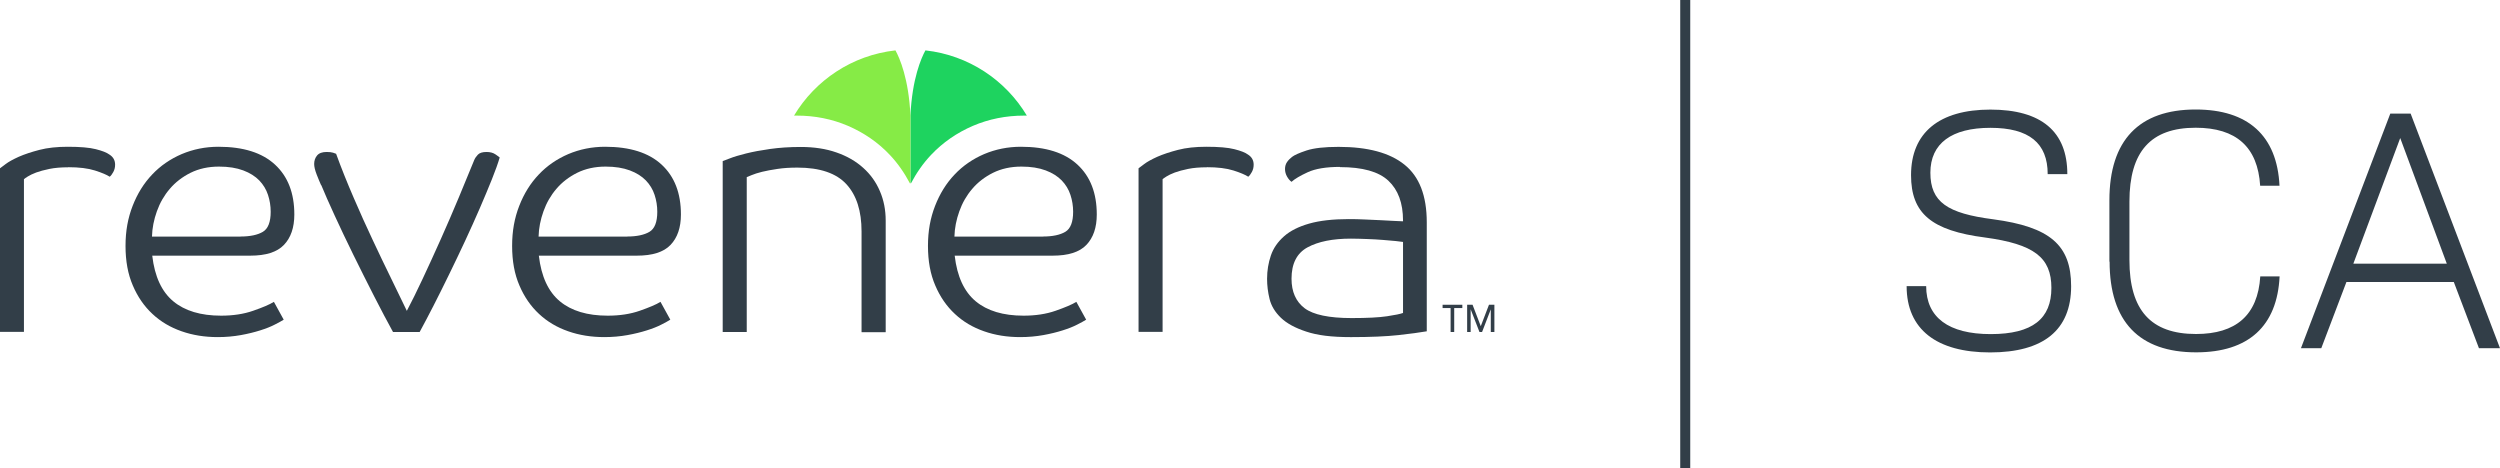 <?xml version="1.0" encoding="UTF-8"?><svg id="b" xmlns="http://www.w3.org/2000/svg" viewBox="0 0 249.55 46.73"><defs><style>.d{fill:#86eb46;}.e{fill:#323e48;}.f{fill:#1ed35f;}.g{fill:none;stroke:#323e48;stroke-miterlimit:10;stroke-width:1px;}</style></defs><g id="c"><g><path class="e" d="m190.31,28.56h1.96c0,3.13,2.24,4.79,6.44,4.79s6.06-1.55,6.06-4.61-1.76-4.37-6.61-5.03c-5.37-.69-7.4-2.41-7.4-6.23,0-4.24,2.82-6.54,7.92-6.54s7.68,2.2,7.68,6.44h-1.96c0-3.1-1.86-4.62-5.72-4.62s-5.99,1.55-5.99,4.48,1.69,4.06,6.27,4.65c5.68.76,7.78,2.58,7.78,6.68,0,4.37-2.75,6.61-8.09,6.61s-8.33-2.31-8.33-6.61Z"/><path class="e" d="m210.56,26.12v-6.13c0-5.99,2.96-9.06,8.61-9.06,5.24,0,8.13,2.62,8.37,7.61h-1.93c-.24-3.86-2.38-5.79-6.44-5.79-4.48,0-6.61,2.38-6.61,7.37v5.85c0,4.99,2.14,7.37,6.65,7.37,3.96,0,6.17-1.86,6.41-5.75h1.93c-.24,4.96-3.1,7.58-8.33,7.58-5.68,0-8.64-3.06-8.64-9.06Z"/><path class="e" d="m244.93,28.15h-10.71l-2.51,6.61h-2.03l8.92-23.42h2.03l8.92,23.42h-2.1l-2.51-6.61Zm-10.02-1.83h9.33l-4.65-12.54-4.68,12.54Z"/></g><g><path class="e" d="m6.8,16.7c-.7,0-1.32.05-1.86.16-.53.11-.98.23-1.33.36-.35.13-.63.27-.84.4-.21.13-.33.22-.38.27v15.24H0v-16.33c.07-.05.26-.19.56-.42.3-.23.74-.47,1.31-.73.57-.25,1.26-.48,2.07-.69.81-.21,1.75-.31,2.82-.31,1.24,0,2.17.08,2.8.24.63.16,1.08.33,1.35.53.39.24.58.58.58,1.02,0,.27-.06.51-.18.73-.12.22-.24.38-.36.47-.29-.19-.78-.4-1.47-.62s-1.58-.33-2.67-.33Z"/><path class="e" d="m15.2,25.54c.24,2.06.94,3.57,2.09,4.53,1.15.96,2.75,1.44,4.78,1.44,1.19,0,2.26-.16,3.2-.49.95-.33,1.64-.62,2.07-.89l.98,1.78c-.19.12-.49.29-.89.49-.4.21-.89.4-1.46.58-.57.18-1.21.34-1.93.47-.72.13-1.49.2-2.31.2-1.29,0-2.49-.19-3.6-.58-1.12-.39-2.09-.96-2.91-1.73-.82-.76-1.48-1.71-1.96-2.84-.49-1.13-.73-2.44-.73-3.95s.24-2.79.71-4c.47-1.21,1.12-2.26,1.95-3.13.82-.87,1.81-1.55,2.95-2.04,1.14-.48,2.36-.73,3.67-.73,2.47,0,4.35.59,5.64,1.78,1.29,1.19,1.93,2.85,1.93,4.98,0,1.31-.35,2.32-1.04,3.04-.69.72-1.81,1.07-3.36,1.07h-9.79Zm8.8-1.93c.97,0,1.72-.16,2.24-.47.52-.31.78-.98.78-2,0-.58-.09-1.15-.27-1.69-.18-.55-.47-1.02-.87-1.44-.4-.41-.93-.75-1.6-1-.67-.25-1.47-.38-2.42-.38-1.07,0-2.01.21-2.84.62-.82.41-1.52.95-2.07,1.6-.56.65-.99,1.4-1.29,2.24-.3.84-.47,1.68-.49,2.53h8.84Z"/><path class="e" d="m32.05,18.48c-.12-.27-.27-.62-.44-1.06-.17-.44-.25-.79-.25-1.05,0-.34.1-.62.29-.85.19-.23.51-.35.95-.35.27,0,.48.02.64.07.16.05.26.09.31.11.53,1.46,1.12,2.92,1.75,4.38.63,1.47,1.27,2.88,1.91,4.24.64,1.36,1.25,2.64,1.84,3.84.58,1.2,1.1,2.27,1.56,3.22.46-.87.99-1.94,1.58-3.2.59-1.26,1.2-2.59,1.82-3.98.62-1.39,1.22-2.78,1.8-4.17.58-1.38,1.09-2.62,1.53-3.71.07-.17.19-.35.36-.53.17-.18.46-.27.87-.27.36,0,.66.08.89.24.23.16.37.26.42.31-.17.58-.43,1.31-.78,2.18-.35.87-.75,1.83-1.2,2.87-.45,1.04-.94,2.13-1.47,3.27-.53,1.14-1.07,2.26-1.6,3.35-.53,1.09-1.05,2.13-1.56,3.13-.51.99-.97,1.87-1.38,2.62h-2.66c-.56-1.02-1.19-2.21-1.89-3.58-.7-1.37-1.39-2.75-2.07-4.13-.68-1.38-1.3-2.69-1.87-3.93-.57-1.24-1.01-2.24-1.33-3.02Z"/><path class="e" d="m53.79,25.54c.24,2.06.94,3.57,2.09,4.53,1.15.96,2.75,1.44,4.78,1.44,1.19,0,2.26-.16,3.2-.49s1.64-.62,2.07-.89l.98,1.78c-.19.12-.49.29-.89.49-.4.21-.89.4-1.46.58-.57.18-1.21.34-1.93.47-.72.13-1.49.2-2.31.2-1.29,0-2.49-.19-3.6-.58-1.12-.39-2.09-.96-2.91-1.73-.82-.76-1.48-1.71-1.96-2.84-.49-1.13-.73-2.44-.73-3.95s.24-2.79.71-4c.47-1.21,1.12-2.26,1.95-3.13.82-.87,1.81-1.55,2.95-2.04,1.14-.48,2.36-.73,3.67-.73,2.47,0,4.35.59,5.64,1.78,1.29,1.19,1.93,2.85,1.93,4.98,0,1.31-.35,2.32-1.04,3.04-.69.72-1.81,1.07-3.36,1.07h-9.79Zm8.8-1.93c.97,0,1.72-.16,2.24-.47.52-.31.78-.98.78-2,0-.58-.09-1.15-.27-1.69-.18-.55-.47-1.02-.87-1.44-.4-.41-.93-.75-1.6-1-.67-.25-1.47-.38-2.42-.38-1.07,0-2.01.21-2.84.62-.82.41-1.52.95-2.07,1.6-.56.65-.99,1.4-1.29,2.24-.3.84-.47,1.68-.49,2.53h8.84Z"/><path class="e" d="m86,33.14v-10.04c0-2.04-.5-3.61-1.51-4.71-1.01-1.1-2.64-1.66-4.89-1.66-.73,0-1.39.04-1.98.13-.59.09-1.11.18-1.55.29-.44.11-.78.22-1.04.33-.25.11-.42.18-.49.2v15.46h-2.4v-17.06c.07-.02.31-.11.71-.27.4-.16.94-.32,1.62-.49.68-.17,1.48-.32,2.4-.45.92-.13,1.94-.2,3.06-.2,1.33,0,2.52.18,3.57.55,1.04.36,1.93.87,2.66,1.53.73.65,1.29,1.43,1.67,2.33.39.9.58,1.88.58,2.95v11.13h-2.4Z"/><path class="e" d="m95.3,25.54c.24,2.06.94,3.57,2.09,4.53,1.15.96,2.75,1.44,4.78,1.44,1.19,0,2.26-.16,3.2-.49s1.64-.62,2.07-.89l.98,1.78c-.19.12-.49.29-.89.49-.4.21-.89.4-1.46.58-.57.18-1.21.34-1.93.47-.72.13-1.49.2-2.31.2-1.29,0-2.49-.19-3.6-.58-1.12-.39-2.09-.96-2.91-1.73-.82-.76-1.48-1.71-1.96-2.84-.49-1.13-.73-2.44-.73-3.95s.24-2.79.71-4c.47-1.21,1.12-2.26,1.95-3.13.82-.87,1.81-1.55,2.95-2.04,1.14-.48,2.36-.73,3.67-.73,2.47,0,4.35.59,5.64,1.78,1.29,1.19,1.93,2.85,1.93,4.98,0,1.31-.35,2.32-1.04,3.04-.69.72-1.81,1.07-3.36,1.07h-9.79Zm8.8-1.93c.97,0,1.72-.16,2.24-.47.52-.31.78-.98.78-2,0-.58-.09-1.15-.27-1.69-.18-.55-.47-1.02-.87-1.44-.4-.41-.93-.75-1.6-1-.67-.25-1.47-.38-2.42-.38-1.07,0-2.01.21-2.84.62-.82.41-1.52.95-2.07,1.6-.56.65-.99,1.4-1.29,2.24-.3.84-.47,1.68-.49,2.53h8.84Z"/><path class="e" d="m120.46,16.7c-.7,0-1.32.05-1.86.16-.53.11-.98.23-1.33.36-.35.13-.63.27-.84.4-.21.13-.33.22-.38.27v15.24h-2.4v-16.33c.07-.05.26-.19.56-.42.3-.23.74-.47,1.31-.73.57-.25,1.26-.48,2.07-.69.81-.21,1.75-.31,2.82-.31,1.24,0,2.17.08,2.8.24.63.16,1.08.33,1.35.53.39.24.58.58.58,1.02,0,.27-.06.51-.18.73-.12.22-.24.38-.36.47-.29-.19-.78-.4-1.47-.62s-1.58-.33-2.67-.33Z"/><path class="e" d="m133.76,16.66c-1.38,0-2.46.18-3.22.53-.76.35-1.3.67-1.62.96-.17-.12-.32-.3-.45-.53-.13-.23-.2-.48-.2-.75s.07-.5.2-.69c.13-.19.3-.36.49-.51.24-.19.73-.41,1.46-.65.73-.24,1.79-.36,3.2-.36,2.91,0,5.11.59,6.58,1.78,1.48,1.19,2.22,3.1,2.22,5.75v10.88c-.7.12-1.65.25-2.84.38-1.19.13-2.76.2-4.73.2s-3.35-.18-4.46-.55c-1.1-.36-1.95-.82-2.53-1.38-.58-.56-.96-1.18-1.13-1.87-.17-.69-.25-1.36-.25-2.02,0-.82.13-1.6.38-2.33.25-.73.69-1.36,1.31-1.91.62-.55,1.46-.97,2.51-1.27,1.05-.3,2.37-.45,3.95-.45.53,0,1.08.01,1.64.04.56.02,1.08.05,1.56.07.48.02.92.05,1.31.07.39.02.69.04.91.04v-.07c0-1.75-.49-3.07-1.46-3.98-.97-.91-2.58-1.36-4.84-1.36Zm6.29,7.49c-.12-.02-.36-.05-.73-.09-.36-.04-.79-.07-1.27-.11-.49-.04-1.01-.07-1.58-.09-.57-.02-1.11-.04-1.62-.04-1.82,0-3.26.29-4.33.87-1.07.58-1.6,1.63-1.6,3.13,0,1.31.44,2.29,1.31,2.95.87.65,2.44.98,4.69.98,1.55,0,2.73-.06,3.53-.18.8-.12,1.33-.23,1.6-.33v-7.09Z"/><g><path class="e" d="m145.96,30.75h-.8v2.39h-.36v-2.39h-.8v-.33h1.97v.33Z"/><path class="e" d="m149.17,33.14h-.36v-2.26l-.87,2.26h-.26l-.88-2.27v2.27h-.35v-2.72h.54l.82,2.14.82-2.14h.54v2.72Z"/></g><path class="f" d="m92.37,5.04c-.41.75-1.32,2.81-1.49,6.5v6.68s.02.06.04.1c.56-1.06,1.23-2.03,2.03-2.87,1.16-1.23,2.57-2.2,4.17-2.89,1.59-.68,3.3-1.02,5.1-1.02.09,0,.18,0,.28,0-2.12-3.54-5.81-6.03-10.12-6.51Z"/><path class="d" d="m89.39,5.04c.41.75,1.32,2.81,1.49,6.5v6.68s-.02.06-.04.1c-.56-1.06-1.23-2.03-2.03-2.87-1.16-1.23-2.57-2.2-4.17-2.89-1.59-.68-3.3-1.02-5.1-1.02-.09,0-.18,0-.28,0,2.12-3.54,5.81-6.03,10.12-6.51Z"/></g><line class="g" x1="168.22" x2="168.22" y2="46.73"/></g></svg>
